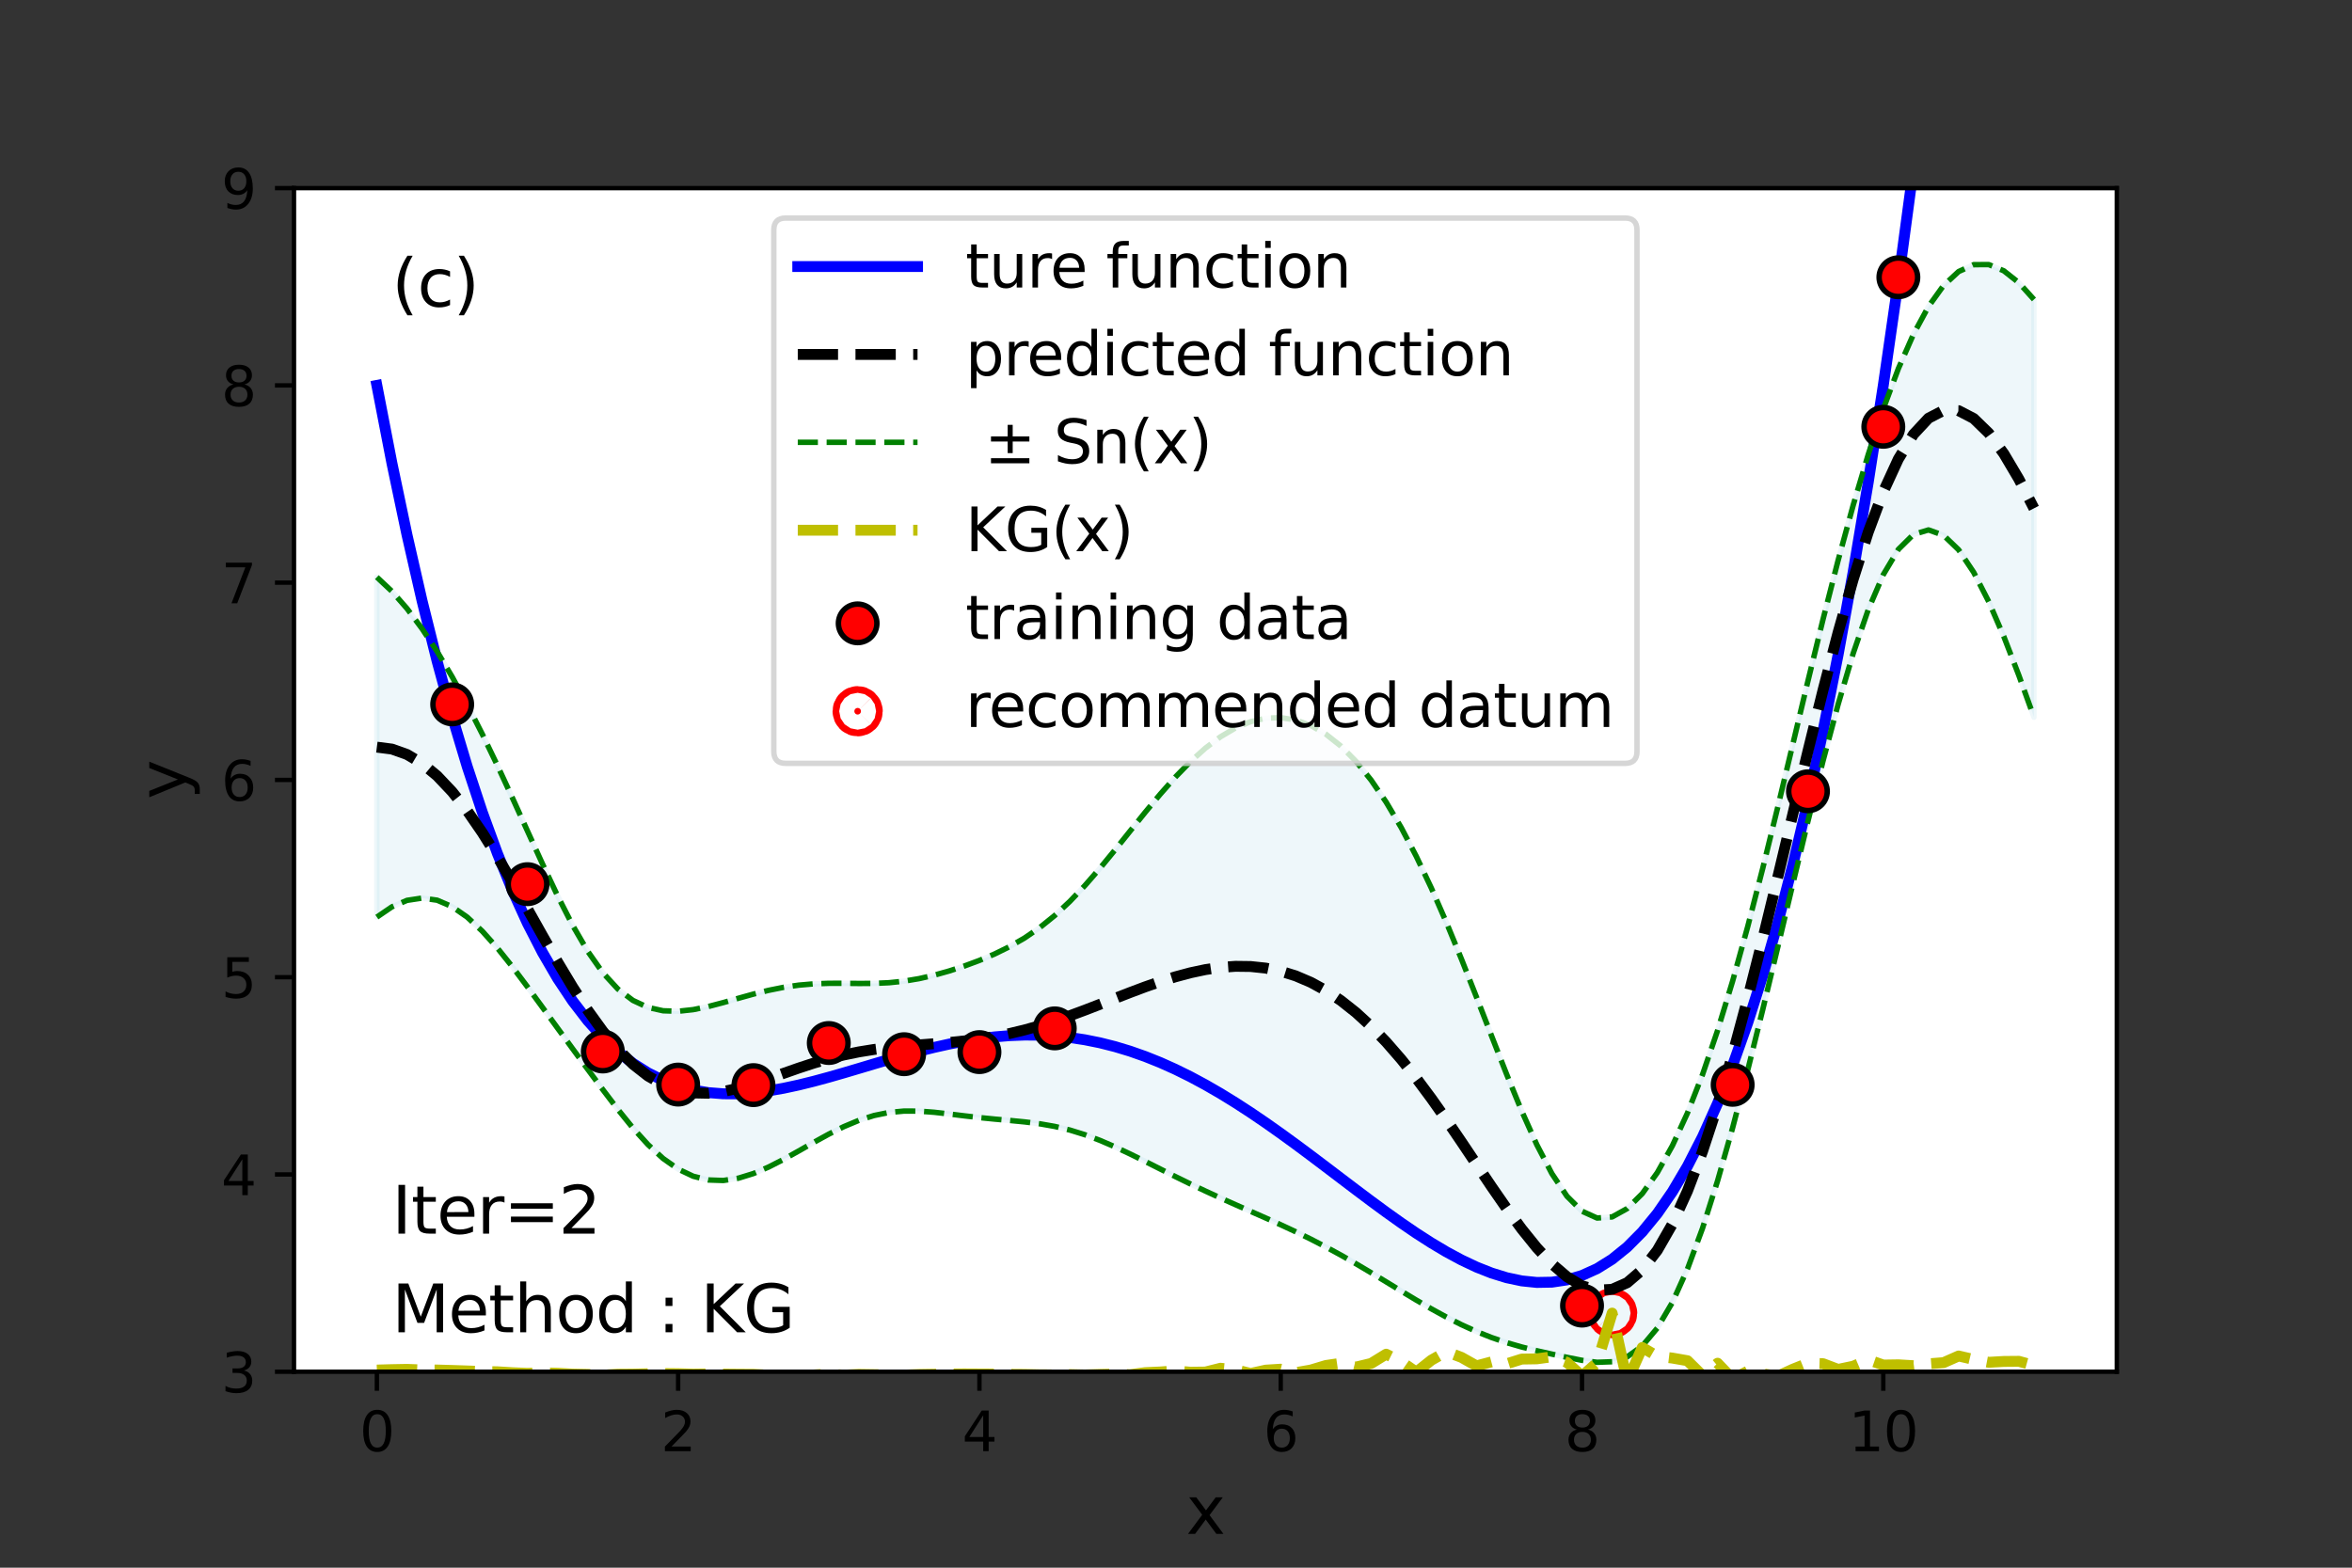 <?xml version="1.0" encoding="utf-8" standalone="no"?>
<!DOCTYPE svg PUBLIC "-//W3C//DTD SVG 1.1//EN"
  "http://www.w3.org/Graphics/SVG/1.1/DTD/svg11.dtd">
<svg height="288pt" version="1.1" viewBox="0 0 432 288" width="432pt" xmlns="http://www.w3.org/2000/svg" xmlns:xlink="http://www.w3.org/1999/xlink">
 <rect x="0" y="0" width="432" height="288" fill="#333333" stroke="none"/>
 <defs>
  <style type="text/css">*{stroke-linecap:butt;stroke-linejoin:round;}</style>
 </defs>
 <g id="figure_1">
  <g id="patch_1">
   <path d="M 0 288 
L 432 288 
L 432 0 
L 0 0 
z
" style="fill:none;"/>
  </g>
  <g id="axes_1">
   <g id="patch_2">
    <path d="M 54 252 
L 388.8 252 
L 388.8 34.56 
L 54 34.56 
z
" style="fill:#ffffff;"/>
   </g>
   <g id="PolyCollection_1">
    <defs>
     <path d="M 69.218 -181.966 
L 69.218 -119.519 
L 71.985 -121.405 
L 74.752 -122.594 
L 77.519 -123.014 
L 80.286 -122.626 
L 83.053 -121.439 
L 85.82 -119.507 
L 88.587 -116.93 
L 91.354 -113.839 
L 94.121 -110.381 
L 96.888 -106.7 
L 99.655 -102.915 
L 102.421 -99.108 
L 105.188 -95.318 
L 107.955 -91.552 
L 110.722 -87.822 
L 113.489 -84.188 
L 116.256 -80.771 
L 119.023 -77.722 
L 121.79 -75.177 
L 124.557 -73.226 
L 127.324 -71.911 
L 130.091 -71.227 
L 132.858 -71.133 
L 135.625 -71.556 
L 138.392 -72.41 
L 141.159 -73.595 
L 143.926 -75.01 
L 146.693 -76.553 
L 149.46 -78.13 
L 152.226 -79.649 
L 154.993 -81.026 
L 157.76 -82.185 
L 160.527 -83.066 
L 163.294 -83.632 
L 166.061 -83.887 
L 168.828 -83.872 
L 171.595 -83.664 
L 174.362 -83.349 
L 177.129 -83.007 
L 179.896 -82.689 
L 182.663 -82.414 
L 185.43 -82.165 
L 188.197 -81.897 
L 190.964 -81.55 
L 193.731 -81.064 
L 196.498 -80.401 
L 199.264 -79.543 
L 202.031 -78.503 
L 204.798 -77.311 
L 207.565 -76.008 
L 210.332 -74.64 
L 213.099 -73.246 
L 215.866 -71.859 
L 218.633 -70.503 
L 221.4 -69.19 
L 224.167 -67.919 
L 226.934 -66.683 
L 229.701 -65.465 
L 232.468 -64.244 
L 235.235 -62.999 
L 238.002 -61.708 
L 240.769 -60.353 
L 243.536 -58.922 
L 246.302 -57.414 
L 249.069 -55.832 
L 251.836 -54.191 
L 254.603 -52.512 
L 257.37 -50.824 
L 260.137 -49.159 
L 262.904 -47.55 
L 265.671 -46.032 
L 268.438 -44.633 
L 271.205 -43.378 
L 273.972 -42.279 
L 276.739 -41.338 
L 279.506 -40.541 
L 282.273 -39.856 
L 285.04 -39.236 
L 287.807 -38.642 
L 290.574 -38.093 
L 293.34 -37.732 
L 296.107 -37.835 
L 298.874 -38.735 
L 301.641 -40.731 
L 304.408 -44.029 
L 307.175 -48.738 
L 309.942 -54.871 
L 312.709 -62.361 
L 315.476 -71.075 
L 318.243 -80.828 
L 321.01 -91.4 
L 323.777 -102.559 
L 326.544 -114.066 
L 329.311 -125.682 
L 332.078 -137.158 
L 334.845 -148.227 
L 337.612 -158.596 
L 340.379 -167.955 
L 343.145 -175.992 
L 345.912 -182.433 
L 348.679 -187.075 
L 351.446 -189.814 
L 354.213 -190.648 
L 356.98 -189.66 
L 359.747 -186.998 
L 362.514 -182.857 
L 365.281 -177.465 
L 368.048 -171.066 
L 370.815 -163.911 
L 373.582 -156.246 
L 373.582 -232.98 
L 373.582 -232.98 
L 370.815 -236.059 
L 368.048 -238.247 
L 365.281 -239.395 
L 362.514 -239.379 
L 359.747 -238.114 
L 356.98 -235.553 
L 354.213 -231.695 
L 351.446 -226.58 
L 348.679 -220.282 
L 345.912 -212.89 
L 343.145 -204.493 
L 340.379 -195.18 
L 337.612 -185.049 
L 334.845 -174.236 
L 332.078 -162.926 
L 329.311 -151.354 
L 326.544 -139.792 
L 323.777 -128.514 
L 321.01 -117.776 
L 318.243 -107.787 
L 315.476 -98.695 
L 312.709 -90.593 
L 309.942 -83.529 
L 307.175 -77.523 
L 304.408 -72.581 
L 301.641 -68.718 
L 298.874 -65.976 
L 296.107 -64.44 
L 293.34 -64.235 
L 290.574 -65.489 
L 287.807 -68.244 
L 285.04 -72.394 
L 282.273 -77.703 
L 279.506 -83.875 
L 276.739 -90.617 
L 273.972 -97.664 
L 271.205 -104.785 
L 268.438 -111.788 
L 265.671 -118.515 
L 262.904 -124.843 
L 260.137 -130.678 
L 257.37 -135.956 
L 254.603 -140.635 
L 251.836 -144.692 
L 249.069 -148.122 
L 246.302 -150.927 
L 243.536 -153.119 
L 240.769 -154.712 
L 238.002 -155.722 
L 235.235 -156.165 
L 232.468 -156.059 
L 229.701 -155.422 
L 226.934 -154.274 
L 224.167 -152.641 
L 221.4 -150.557 
L 218.633 -148.066 
L 215.866 -145.223 
L 213.099 -142.094 
L 210.332 -138.762 
L 207.565 -135.316 
L 204.798 -131.858 
L 202.031 -128.489 
L 199.264 -125.308 
L 196.498 -122.397 
L 193.731 -119.814 
L 190.964 -117.581 
L 188.197 -115.686 
L 185.43 -114.089 
L 182.663 -112.732 
L 179.896 -111.561 
L 177.129 -110.533 
L 174.362 -109.629 
L 171.595 -108.851 
L 168.828 -108.218 
L 166.061 -107.753 
L 163.294 -107.466 
L 160.527 -107.341 
L 157.76 -107.328 
L 154.993 -107.357 
L 152.226 -107.355 
L 149.46 -107.256 
L 146.693 -107.017 
L 143.926 -106.618 
L 141.159 -106.063 
L 138.392 -105.377 
L 135.625 -104.607 
L 132.858 -103.818 
L 130.091 -103.09 
L 127.324 -102.521 
L 124.557 -102.22 
L 121.79 -102.31 
L 119.023 -102.926 
L 116.256 -104.211 
L 113.489 -106.302 
L 110.722 -109.302 
L 107.955 -113.23 
L 105.188 -117.994 
L 102.421 -123.412 
L 99.655 -129.259 
L 96.888 -135.321 
L 94.121 -141.411 
L 91.354 -147.385 
L 88.587 -153.132 
L 85.82 -158.573 
L 83.053 -163.648 
L 80.286 -168.308 
L 77.519 -172.508 
L 74.752 -176.207 
L 71.985 -179.369 
L 69.218 -181.966 
z
" id="m1782cb2271" style="stroke:#add8e6;stroke-opacity:0.2;"/>
    </defs>
    <g clip-path="url(#p580786172c)">
     <use style="fill:#add8e6;fill-opacity:0.2;stroke:#add8e6;stroke-opacity:0.2;" x="0" xlink:href="#m1782cb2271" y="288"/>
    </g>
   </g>
   <g id="PathCollection_1">
    <defs>
     <path d="M 0 0.612 
C 0.162 0.612 0.318 0.548 0.433 0.433 
C 0.548 0.318 0.612 0.162 0.612 0 
C 0.612 -0.162 0.548 -0.318 0.433 -0.433 
C 0.318 -0.548 0.162 -0.612 0 -0.612 
C -0.162 -0.612 -0.318 -0.548 -0.433 -0.433 
C -0.548 -0.318 -0.612 -0.162 -0.612 0 
C -0.612 0.162 -0.548 0.318 -0.433 0.433 
C -0.318 0.548 -0.162 0.612 0 0.612 
z
" id="me8d9280de5" style="stroke:#ff0000;stroke-width:8;"/>
    </defs>
    <g clip-path="url(#p580786172c)">
     <use style="fill:#ff0000;stroke:#ff0000;stroke-width:8;" x="296.107" xlink:href="#me8d9280de5" y="241.234"/>
    </g>
   </g>
   <g id="matplotlib.axis_1">
    <g id="xtick_1">
     <g id="line2d_1">
      <defs>
       <path d="M 0 0 
L 0 3.5 
" id="m596d6123a4" style="stroke:#000000;stroke-width:0.8;"/>
      </defs>
      <g>
       <use style="stroke:#000000;stroke-width:0.8;" x="69.218" xlink:href="#m596d6123a4" y="252"/>
      </g>
     </g>
     <g id="text_1">
      <!-- 0 -->
      <g transform="translate(66.037 266.598)scale(0.1 -0.1)">
       <defs>
        <path d="M 2034 4250 
Q 1547 4250 1301 3770 
Q 1056 3291 1056 2328 
Q 1056 1369 1301 889 
Q 1547 409 2034 409 
Q 2525 409 2770 889 
Q 3016 1369 3016 2328 
Q 3016 3291 2770 3770 
Q 2525 4250 2034 4250 
z
M 2034 4750 
Q 2819 4750 3233 4129 
Q 3647 3509 3647 2328 
Q 3647 1150 3233 529 
Q 2819 -91 2034 -91 
Q 1250 -91 836 529 
Q 422 1150 422 2328 
Q 422 3509 836 4129 
Q 1250 4750 2034 4750 
z
" id="DejaVuSans-30" transform="scale(0.016)"/>
       </defs>
       <use xlink:href="#DejaVuSans-30"/>
      </g>
     </g>
    </g>
    <g id="xtick_2">
     <g id="line2d_2">
      <g>
       <use style="stroke:#000000;stroke-width:0.8;" x="124.557" xlink:href="#m596d6123a4" y="252"/>
      </g>
     </g>
     <g id="text_2">
      <!-- 2 -->
      <g transform="translate(121.376 266.598)scale(0.1 -0.1)">
       <defs>
        <path d="M 1228 531 
L 3431 531 
L 3431 0 
L 469 0 
L 469 531 
Q 828 903 1448 1529 
Q 2069 2156 2228 2338 
Q 2531 2678 2651 2914 
Q 2772 3150 2772 3378 
Q 2772 3750 2511 3984 
Q 2250 4219 1831 4219 
Q 1534 4219 1204 4116 
Q 875 4013 500 3803 
L 500 4441 
Q 881 4594 1212 4672 
Q 1544 4750 1819 4750 
Q 2544 4750 2975 4387 
Q 3406 4025 3406 3419 
Q 3406 3131 3298 2873 
Q 3191 2616 2906 2266 
Q 2828 2175 2409 1742 
Q 1991 1309 1228 531 
z
" id="DejaVuSans-32" transform="scale(0.016)"/>
       </defs>
       <use xlink:href="#DejaVuSans-32"/>
      </g>
     </g>
    </g>
    <g id="xtick_3">
     <g id="line2d_3">
      <g>
       <use style="stroke:#000000;stroke-width:0.8;" x="179.896" xlink:href="#m596d6123a4" y="252"/>
      </g>
     </g>
     <g id="text_3">
      <!-- 4 -->
      <g transform="translate(176.715 266.598)scale(0.1 -0.1)">
       <defs>
        <path d="M 2419 4116 
L 825 1625 
L 2419 1625 
L 2419 4116 
z
M 2253 4666 
L 3047 4666 
L 3047 1625 
L 3713 1625 
L 3713 1100 
L 3047 1100 
L 3047 0 
L 2419 0 
L 2419 1100 
L 313 1100 
L 313 1709 
L 2253 4666 
z
" id="DejaVuSans-34" transform="scale(0.016)"/>
       </defs>
       <use xlink:href="#DejaVuSans-34"/>
      </g>
     </g>
    </g>
    <g id="xtick_4">
     <g id="line2d_4">
      <g>
       <use style="stroke:#000000;stroke-width:0.8;" x="235.235" xlink:href="#m596d6123a4" y="252"/>
      </g>
     </g>
     <g id="text_4">
      <!-- 6 -->
      <g transform="translate(232.053 266.598)scale(0.1 -0.1)">
       <defs>
        <path d="M 2113 2584 
Q 1688 2584 1439 2293 
Q 1191 2003 1191 1497 
Q 1191 994 1439 701 
Q 1688 409 2113 409 
Q 2538 409 2786 701 
Q 3034 994 3034 1497 
Q 3034 2003 2786 2293 
Q 2538 2584 2113 2584 
z
M 3366 4563 
L 3366 3988 
Q 3128 4100 2886 4159 
Q 2644 4219 2406 4219 
Q 1781 4219 1451 3797 
Q 1122 3375 1075 2522 
Q 1259 2794 1537 2939 
Q 1816 3084 2150 3084 
Q 2853 3084 3261 2657 
Q 3669 2231 3669 1497 
Q 3669 778 3244 343 
Q 2819 -91 2113 -91 
Q 1303 -91 875 529 
Q 447 1150 447 2328 
Q 447 3434 972 4092 
Q 1497 4750 2381 4750 
Q 2619 4750 2861 4703 
Q 3103 4656 3366 4563 
z
" id="DejaVuSans-36" transform="scale(0.016)"/>
       </defs>
       <use xlink:href="#DejaVuSans-36"/>
      </g>
     </g>
    </g>
    <g id="xtick_5">
     <g id="line2d_5">
      <g>
       <use style="stroke:#000000;stroke-width:0.8;" x="290.574" xlink:href="#m596d6123a4" y="252"/>
      </g>
     </g>
     <g id="text_5">
      <!-- 8 -->
      <g transform="translate(287.392 266.598)scale(0.1 -0.1)">
       <defs>
        <path d="M 2034 2216 
Q 1584 2216 1326 1975 
Q 1069 1734 1069 1313 
Q 1069 891 1326 650 
Q 1584 409 2034 409 
Q 2484 409 2743 651 
Q 3003 894 3003 1313 
Q 3003 1734 2745 1975 
Q 2488 2216 2034 2216 
z
M 1403 2484 
Q 997 2584 770 2862 
Q 544 3141 544 3541 
Q 544 4100 942 4425 
Q 1341 4750 2034 4750 
Q 2731 4750 3128 4425 
Q 3525 4100 3525 3541 
Q 3525 3141 3298 2862 
Q 3072 2584 2669 2484 
Q 3125 2378 3379 2068 
Q 3634 1759 3634 1313 
Q 3634 634 3220 271 
Q 2806 -91 2034 -91 
Q 1263 -91 848 271 
Q 434 634 434 1313 
Q 434 1759 690 2068 
Q 947 2378 1403 2484 
z
M 1172 3481 
Q 1172 3119 1398 2916 
Q 1625 2713 2034 2713 
Q 2441 2713 2670 2916 
Q 2900 3119 2900 3481 
Q 2900 3844 2670 4047 
Q 2441 4250 2034 4250 
Q 1625 4250 1398 4047 
Q 1172 3844 1172 3481 
z
" id="DejaVuSans-38" transform="scale(0.016)"/>
       </defs>
       <use xlink:href="#DejaVuSans-38"/>
      </g>
     </g>
    </g>
    <g id="xtick_6">
     <g id="line2d_6">
      <g>
       <use style="stroke:#000000;stroke-width:0.8;" x="345.912" xlink:href="#m596d6123a4" y="252"/>
      </g>
     </g>
     <g id="text_6">
      <!-- 10 -->
      <g transform="translate(339.55 266.598)scale(0.1 -0.1)">
       <defs>
        <path d="M 794 531 
L 1825 531 
L 1825 4091 
L 703 3866 
L 703 4441 
L 1819 4666 
L 2450 4666 
L 2450 531 
L 3481 531 
L 3481 0 
L 794 0 
L 794 531 
z
" id="DejaVuSans-31" transform="scale(0.016)"/>
       </defs>
       <use xlink:href="#DejaVuSans-31"/>
       <use x="63.623" xlink:href="#DejaVuSans-30"/>
      </g>
     </g>
    </g>
    <g id="text_7">
     <!-- x -->
     <g transform="translate(217.849 281.796)scale(0.12 -0.12)">
      <defs>
       <path d="M 3513 3500 
L 2247 1797 
L 3578 0 
L 2900 0 
L 1881 1375 
L 863 0 
L 184 0 
L 1544 1831 
L 300 3500 
L 978 3500 
L 1906 2253 
L 2834 3500 
L 3513 3500 
z
" id="DejaVuSans-78" transform="scale(0.016)"/>
      </defs>
      <use xlink:href="#DejaVuSans-78"/>
     </g>
    </g>
   </g>
   <g id="matplotlib.axis_2">
    <g id="ytick_1">
     <g id="line2d_7">
      <defs>
       <path d="M 0 0 
L -3.5 0 
" id="m9500797add" style="stroke:#000000;stroke-width:0.8;"/>
      </defs>
      <g>
       <use style="stroke:#000000;stroke-width:0.8;" x="54" xlink:href="#m9500797add" y="252"/>
      </g>
     </g>
     <g id="text_8">
      <!-- 3 -->
      <g transform="translate(40.638 255.799)scale(0.1 -0.1)">
       <defs>
        <path d="M 2597 2516 
Q 3050 2419 3304 2112 
Q 3559 1806 3559 1356 
Q 3559 666 3084 287 
Q 2609 -91 1734 -91 
Q 1441 -91 1130 -33 
Q 819 25 488 141 
L 488 750 
Q 750 597 1062 519 
Q 1375 441 1716 441 
Q 2309 441 2620 675 
Q 2931 909 2931 1356 
Q 2931 1769 2642 2001 
Q 2353 2234 1838 2234 
L 1294 2234 
L 1294 2753 
L 1863 2753 
Q 2328 2753 2575 2939 
Q 2822 3125 2822 3475 
Q 2822 3834 2567 4026 
Q 2313 4219 1838 4219 
Q 1578 4219 1281 4162 
Q 984 4106 628 3988 
L 628 4550 
Q 988 4650 1302 4700 
Q 1616 4750 1894 4750 
Q 2613 4750 3031 4423 
Q 3450 4097 3450 3541 
Q 3450 3153 3228 2886 
Q 3006 2619 2597 2516 
z
" id="DejaVuSans-33" transform="scale(0.016)"/>
       </defs>
       <use xlink:href="#DejaVuSans-33"/>
      </g>
     </g>
    </g>
    <g id="ytick_2">
     <g id="line2d_8">
      <g>
       <use style="stroke:#000000;stroke-width:0.8;" x="54" xlink:href="#m9500797add" y="215.76"/>
      </g>
     </g>
     <g id="text_9">
      <!-- 4 -->
      <g transform="translate(40.638 219.559)scale(0.1 -0.1)">
       <use xlink:href="#DejaVuSans-34"/>
      </g>
     </g>
    </g>
    <g id="ytick_3">
     <g id="line2d_9">
      <g>
       <use style="stroke:#000000;stroke-width:0.8;" x="54" xlink:href="#m9500797add" y="179.52"/>
      </g>
     </g>
     <g id="text_10">
      <!-- 5 -->
      <g transform="translate(40.638 183.319)scale(0.1 -0.1)">
       <defs>
        <path d="M 691 4666 
L 3169 4666 
L 3169 4134 
L 1269 4134 
L 1269 2991 
Q 1406 3038 1543 3061 
Q 1681 3084 1819 3084 
Q 2600 3084 3056 2656 
Q 3513 2228 3513 1497 
Q 3513 744 3044 326 
Q 2575 -91 1722 -91 
Q 1428 -91 1123 -41 
Q 819 9 494 109 
L 494 744 
Q 775 591 1075 516 
Q 1375 441 1709 441 
Q 2250 441 2565 725 
Q 2881 1009 2881 1497 
Q 2881 1984 2565 2268 
Q 2250 2553 1709 2553 
Q 1456 2553 1204 2497 
Q 953 2441 691 2322 
L 691 4666 
z
" id="DejaVuSans-35" transform="scale(0.016)"/>
       </defs>
       <use xlink:href="#DejaVuSans-35"/>
      </g>
     </g>
    </g>
    <g id="ytick_4">
     <g id="line2d_10">
      <g>
       <use style="stroke:#000000;stroke-width:0.8;" x="54" xlink:href="#m9500797add" y="143.28"/>
      </g>
     </g>
     <g id="text_11">
      <!-- 6 -->
      <g transform="translate(40.638 147.079)scale(0.1 -0.1)">
       <use xlink:href="#DejaVuSans-36"/>
      </g>
     </g>
    </g>
    <g id="ytick_5">
     <g id="line2d_11">
      <g>
       <use style="stroke:#000000;stroke-width:0.8;" x="54" xlink:href="#m9500797add" y="107.04"/>
      </g>
     </g>
     <g id="text_12">
      <!-- 7 -->
      <g transform="translate(40.638 110.839)scale(0.1 -0.1)">
       <defs>
        <path d="M 525 4666 
L 3525 4666 
L 3525 4397 
L 1831 0 
L 1172 0 
L 2766 4134 
L 525 4134 
L 525 4666 
z
" id="DejaVuSans-37" transform="scale(0.016)"/>
       </defs>
       <use xlink:href="#DejaVuSans-37"/>
      </g>
     </g>
    </g>
    <g id="ytick_6">
     <g id="line2d_12">
      <g>
       <use style="stroke:#000000;stroke-width:0.8;" x="54" xlink:href="#m9500797add" y="70.8"/>
      </g>
     </g>
     <g id="text_13">
      <!-- 8 -->
      <g transform="translate(40.638 74.599)scale(0.1 -0.1)">
       <use xlink:href="#DejaVuSans-38"/>
      </g>
     </g>
    </g>
    <g id="ytick_7">
     <g id="line2d_13">
      <g>
       <use style="stroke:#000000;stroke-width:0.8;" x="54" xlink:href="#m9500797add" y="34.56"/>
      </g>
     </g>
     <g id="text_14">
      <!-- 9 -->
      <g transform="translate(40.638 38.359)scale(0.1 -0.1)">
       <defs>
        <path d="M 703 97 
L 703 672 
Q 941 559 1184 500 
Q 1428 441 1663 441 
Q 2288 441 2617 861 
Q 2947 1281 2994 2138 
Q 2813 1869 2534 1725 
Q 2256 1581 1919 1581 
Q 1219 1581 811 2004 
Q 403 2428 403 3163 
Q 403 3881 828 4315 
Q 1253 4750 1959 4750 
Q 2769 4750 3195 4129 
Q 3622 3509 3622 2328 
Q 3622 1225 3098 567 
Q 2575 -91 1691 -91 
Q 1453 -91 1209 -44 
Q 966 3 703 97 
z
M 1959 2075 
Q 2384 2075 2632 2365 
Q 2881 2656 2881 3163 
Q 2881 3666 2632 3958 
Q 2384 4250 1959 4250 
Q 1534 4250 1286 3958 
Q 1038 3666 1038 3163 
Q 1038 2656 1286 2365 
Q 1534 2075 1959 2075 
z
" id="DejaVuSans-39" transform="scale(0.016)"/>
       </defs>
       <use xlink:href="#DejaVuSans-39"/>
      </g>
     </g>
    </g>
    <g id="text_15">
     <!-- y -->
     <g transform="translate(34.142 146.831)rotate(-90)scale(0.12 -0.12)">
      <defs>
       <path d="M 2059 -325 
Q 1816 -950 1584 -1140 
Q 1353 -1331 966 -1331 
L 506 -1331 
L 506 -850 
L 844 -850 
Q 1081 -850 1212 -737 
Q 1344 -625 1503 -206 
L 1606 56 
L 191 3500 
L 800 3500 
L 1894 763 
L 2988 3500 
L 3597 3500 
L 2059 -325 
z
" id="DejaVuSans-79" transform="scale(0.016)"/>
      </defs>
      <use xlink:href="#DejaVuSans-79"/>
     </g>
    </g>
   </g>
   <g id="line2d_14">
    <path clip-path="url(#p580786172c)" d="M 69.218 70.8 
L 71.985 85.084 
L 74.752 98.255 
L 77.519 110.365 
L 80.286 121.466 
L 83.053 131.608 
L 85.82 140.842 
L 88.587 149.214 
L 91.354 156.771 
L 94.121 163.561 
L 96.888 169.626 
L 99.655 175.012 
L 102.421 179.761 
L 105.188 183.913 
L 107.955 187.509 
L 110.722 190.589 
L 113.489 193.19 
L 116.256 195.349 
L 119.023 197.101 
L 121.79 198.482 
L 124.557 199.524 
L 127.324 200.261 
L 130.091 200.723 
L 132.858 200.94 
L 135.625 200.941 
L 138.392 200.754 
L 141.159 200.406 
L 143.926 199.922 
L 146.693 199.327 
L 149.46 198.643 
L 152.226 197.894 
L 154.993 197.099 
L 157.76 196.279 
L 160.527 195.453 
L 163.294 194.638 
L 166.061 193.851 
L 168.828 193.106 
L 171.595 192.419 
L 174.362 191.803 
L 177.129 191.268 
L 179.896 190.827 
L 182.663 190.488 
L 185.43 190.261 
L 188.197 190.153 
L 190.964 190.17 
L 193.731 190.317 
L 196.498 190.599 
L 199.264 191.018 
L 202.031 191.576 
L 204.798 192.273 
L 207.565 193.11 
L 210.332 194.084 
L 213.099 195.194 
L 215.866 196.434 
L 218.633 197.8 
L 221.4 199.287 
L 224.167 200.885 
L 226.934 202.589 
L 229.701 204.386 
L 232.468 206.268 
L 235.235 208.222 
L 238.002 210.235 
L 240.769 212.294 
L 243.536 214.383 
L 246.302 216.485 
L 249.069 218.584 
L 251.836 220.661 
L 254.603 222.696 
L 257.37 224.668 
L 260.137 226.556 
L 262.904 228.335 
L 265.671 229.983 
L 268.438 231.473 
L 271.205 232.78 
L 273.972 233.875 
L 276.739 234.729 
L 279.506 235.314 
L 282.273 235.598 
L 285.04 235.548 
L 287.807 235.132 
L 290.574 234.315 
L 293.34 233.061 
L 296.107 231.335 
L 298.874 229.098 
L 301.641 226.31 
L 304.408 222.933 
L 307.175 218.925 
L 309.942 214.244 
L 312.709 208.846 
L 315.476 202.686 
L 318.243 195.719 
L 321.01 187.899 
L 323.777 179.176 
L 326.544 169.503 
L 329.311 158.828 
L 332.078 147.101 
L 334.845 134.269 
L 337.612 120.278 
L 340.379 105.074 
L 343.145 88.6 
L 345.912 70.8 
L 348.679 51.616 
L 351.446 30.987 
L 354.213 8.855 
L 355.364 -1 
" style="fill:none;stroke:#0000ff;stroke-linecap:square;stroke-width:2;"/>
   </g>
   <g id="line2d_15">
    <path clip-path="url(#p580786172c)" d="M 69.218 168.481 
L 71.985 166.595 
L 74.752 165.406 
L 77.519 164.986 
L 80.286 165.374 
L 83.053 166.561 
L 85.82 168.493 
L 88.587 171.07 
L 91.354 174.161 
L 94.121 177.619 
L 96.888 181.3 
L 99.655 185.085 
L 102.421 188.892 
L 105.188 192.682 
L 107.955 196.448 
L 110.722 200.178 
L 113.489 203.812 
L 116.256 207.229 
L 119.023 210.278 
L 121.79 212.823 
L 124.557 214.774 
L 127.324 216.089 
L 130.091 216.773 
L 132.858 216.867 
L 135.625 216.444 
L 138.392 215.59 
L 141.159 214.405 
L 143.926 212.99 
L 146.693 211.447 
L 149.46 209.87 
L 152.226 208.351 
L 154.993 206.974 
L 157.76 205.815 
L 160.527 204.934 
L 163.294 204.368 
L 166.061 204.113 
L 168.828 204.128 
L 171.595 204.336 
L 174.362 204.651 
L 177.129 204.993 
L 179.896 205.311 
L 182.663 205.586 
L 185.43 205.835 
L 188.197 206.103 
L 190.964 206.45 
L 193.731 206.936 
L 196.498 207.599 
L 199.264 208.457 
L 202.031 209.497 
L 204.798 210.689 
L 207.565 211.992 
L 210.332 213.36 
L 213.099 214.754 
L 215.866 216.141 
L 218.633 217.497 
L 221.4 218.81 
L 224.167 220.081 
L 226.934 221.317 
L 229.701 222.535 
L 232.468 223.756 
L 235.235 225.001 
L 238.002 226.292 
L 240.769 227.647 
L 243.536 229.078 
L 246.302 230.586 
L 249.069 232.168 
L 251.836 233.809 
L 254.603 235.488 
L 257.37 237.176 
L 260.137 238.841 
L 262.904 240.45 
L 265.671 241.968 
L 268.438 243.367 
L 271.205 244.622 
L 273.972 245.721 
L 276.739 246.662 
L 279.506 247.459 
L 282.273 248.144 
L 285.04 248.764 
L 287.807 249.358 
L 290.574 249.907 
L 293.34 250.268 
L 296.107 250.165 
L 298.874 249.265 
L 301.641 247.269 
L 304.408 243.971 
L 307.175 239.262 
L 309.942 233.129 
L 312.709 225.639 
L 315.476 216.925 
L 318.243 207.172 
L 321.01 196.6 
L 323.777 185.441 
L 326.544 173.934 
L 329.311 162.318 
L 332.078 150.842 
L 334.845 139.773 
L 337.612 129.404 
L 340.379 120.045 
L 343.145 112.008 
L 345.912 105.567 
L 348.679 100.925 
L 351.446 98.186 
L 354.213 97.352 
L 356.98 98.34 
L 359.747 101.002 
L 362.514 105.143 
L 365.281 110.535 
L 368.048 116.934 
L 370.815 124.089 
L 373.582 131.754 
" style="fill:none;stroke:#008000;stroke-dasharray:3.7,1.6;stroke-dashoffset:0;"/>
   </g>
   <g id="line2d_16">
    <path clip-path="url(#p580786172c)" d="M 69.218 106.034 
L 71.985 108.631 
L 74.752 111.793 
L 77.519 115.492 
L 80.286 119.692 
L 83.053 124.352 
L 85.82 129.427 
L 88.587 134.868 
L 91.354 140.615 
L 94.121 146.589 
L 96.888 152.679 
L 99.655 158.741 
L 102.421 164.588 
L 105.188 170.006 
L 107.955 174.77 
L 110.722 178.698 
L 113.489 181.698 
L 116.256 183.789 
L 119.023 185.074 
L 121.79 185.69 
L 124.557 185.78 
L 127.324 185.479 
L 130.091 184.91 
L 132.858 184.182 
L 135.625 183.393 
L 138.392 182.623 
L 141.159 181.937 
L 143.926 181.382 
L 146.693 180.983 
L 149.46 180.744 
L 152.226 180.645 
L 154.993 180.643 
L 157.76 180.672 
L 160.527 180.659 
L 163.294 180.534 
L 166.061 180.247 
L 168.828 179.782 
L 171.595 179.149 
L 174.362 178.371 
L 177.129 177.467 
L 179.896 176.439 
L 182.663 175.268 
L 185.43 173.911 
L 188.197 172.314 
L 190.964 170.419 
L 193.731 168.186 
L 196.498 165.603 
L 199.264 162.692 
L 202.031 159.511 
L 204.798 156.142 
L 207.565 152.684 
L 210.332 149.238 
L 213.099 145.906 
L 215.866 142.777 
L 218.633 139.934 
L 221.4 137.443 
L 224.167 135.359 
L 226.934 133.726 
L 229.701 132.578 
L 232.468 131.941 
L 235.235 131.835 
L 238.002 132.278 
L 240.769 133.288 
L 243.536 134.881 
L 246.302 137.073 
L 249.069 139.878 
L 251.836 143.308 
L 254.603 147.365 
L 257.37 152.044 
L 260.137 157.322 
L 262.904 163.157 
L 265.671 169.485 
L 268.438 176.212 
L 271.205 183.215 
L 273.972 190.336 
L 276.739 197.383 
L 279.506 204.125 
L 282.273 210.297 
L 285.04 215.606 
L 287.807 219.756 
L 290.574 222.511 
L 293.34 223.765 
L 296.107 223.56 
L 298.874 222.024 
L 301.641 219.282 
L 304.408 215.419 
L 307.175 210.477 
L 309.942 204.471 
L 312.709 197.407 
L 315.476 189.305 
L 318.243 180.213 
L 321.01 170.224 
L 323.777 159.486 
L 326.544 148.208 
L 329.311 136.646 
L 332.078 125.074 
L 334.845 113.764 
L 337.612 102.951 
L 340.379 92.82 
L 343.145 83.507 
L 345.912 75.11 
L 348.679 67.718 
L 351.446 61.42 
L 354.213 56.305 
L 356.98 52.447 
L 359.747 49.886 
L 362.514 48.621 
L 365.281 48.605 
L 368.048 49.753 
L 370.815 51.941 
L 373.582 55.02 
" style="fill:none;stroke:#008000;stroke-dasharray:3.7,1.6;stroke-dashoffset:0;"/>
   </g>
   <g id="line2d_17">
    <path clip-path="url(#p580786172c)" d="M 69.218 251.694 
L 71.985 251.616 
L 74.752 251.565 
L 77.519 251.67 
L 80.286 251.687 
L 83.053 251.767 
L 85.82 251.86 
L 88.587 251.958 
L 91.354 252.011 
L 94.121 252.183 
L 96.888 252.304 
L 99.655 252.205 
L 102.421 252.285 
L 105.188 252.438 
L 107.955 252.494 
L 110.722 252.624 
L 113.489 252.466 
L 116.256 252.445 
L 119.023 252.378 
L 121.79 252.339 
L 124.557 252.366 
L 127.324 252.446 
L 130.091 252.406 
L 132.858 252.443 
L 135.625 252.469 
L 138.392 252.485 
L 141.159 252.619 
L 143.926 252.641 
L 146.693 252.701 
L 149.46 252.591 
L 152.226 252.431 
L 154.993 252.623 
L 157.76 252.493 
L 160.527 252.534 
L 163.294 252.581 
L 166.061 252.616 
L 168.828 252.509 
L 171.595 252.464 
L 174.362 252.424 
L 177.129 252.404 
L 179.896 252.42 
L 182.663 252.435 
L 185.43 252.482 
L 188.197 252.502 
L 190.964 252.561 
L 193.731 252.575 
L 196.498 252.526 
L 199.264 252.588 
L 202.031 252.499 
L 204.798 252.434 
L 207.565 252.549 
L 210.332 252.17 
L 213.099 252.046 
L 215.866 251.837 
L 218.633 252.088 
L 221.4 252.057 
L 224.167 251.363 
L 226.934 251.63 
L 229.701 252.324 
L 232.468 251.709 
L 235.235 251.534 
L 238.002 252.171 
L 240.769 251.685 
L 243.536 250.855 
L 246.302 250.445 
L 249.069 251.149 
L 251.836 250.48 
L 254.603 248.777 
L 257.37 250.147 
L 260.137 252.075 
L 262.904 249.876 
L 265.671 248.307 
L 268.438 249.367 
L 271.205 250.924 
L 273.972 250.186 
L 276.739 250.545 
L 279.506 249.675 
L 282.273 249.632 
L 285.04 249.256 
L 287.807 250.283 
L 290.574 252.796 
L 293.34 250.347 
L 296.107 241.234 
L 298.874 253.77 
L 301.641 247.551 
L 304.408 249.165 
L 307.175 249.493 
L 309.942 249.977 
L 312.709 252.714 
L 315.476 250.441 
L 318.243 253.338 
L 321.01 251.903 
L 323.777 252.402 
L 326.544 252.805 
L 329.311 251.532 
L 332.078 250.427 
L 334.845 250.523 
L 337.612 251.573 
L 340.379 250.99 
L 343.145 249.808 
L 345.912 250.771 
L 348.679 250.729 
L 351.446 250.894 
L 354.213 250.548 
L 356.98 250.332 
L 359.747 249.109 
L 362.514 249.749 
L 365.281 250.27 
L 368.048 250.112 
L 370.815 250.088 
L 373.582 250.849 
" style="fill:none;stroke:#bfbf00;stroke-dasharray:7.4,3.2;stroke-dashoffset:0;stroke-width:2;"/>
   </g>
   <g id="patch_3">
    <path d="M 54 252 
L 54 34.56 
" style="fill:none;stroke:#000000;stroke-linecap:square;stroke-linejoin:miter;stroke-width:0.8;"/>
   </g>
   <g id="patch_4">
    <path d="M 388.8 252 
L 388.8 34.56 
" style="fill:none;stroke:#000000;stroke-linecap:square;stroke-linejoin:miter;stroke-width:0.8;"/>
   </g>
   <g id="patch_5">
    <path d="M 54 252 
L 388.8 252 
" style="fill:none;stroke:#000000;stroke-linecap:square;stroke-linejoin:miter;stroke-width:0.8;"/>
   </g>
   <g id="patch_6">
    <path d="M 54 34.56 
L 388.8 34.56 
" style="fill:none;stroke:#000000;stroke-linecap:square;stroke-linejoin:miter;stroke-width:0.8;"/>
   </g>
   <g id="text_16">
    <!-- Method : KG -->
    <g transform="translate(71.985 244.752)scale(0.12 -0.12)">
     <defs>
      <path d="M 628 4666 
L 1569 4666 
L 2759 1491 
L 3956 4666 
L 4897 4666 
L 4897 0 
L 4281 0 
L 4281 4097 
L 3078 897 
L 2444 897 
L 1241 4097 
L 1241 0 
L 628 0 
L 628 4666 
z
" id="DejaVuSans-4d" transform="scale(0.016)"/>
      <path d="M 3597 1894 
L 3597 1613 
L 953 1613 
Q 991 1019 1311 708 
Q 1631 397 2203 397 
Q 2534 397 2845 478 
Q 3156 559 3463 722 
L 3463 178 
Q 3153 47 2828 -22 
Q 2503 -91 2169 -91 
Q 1331 -91 842 396 
Q 353 884 353 1716 
Q 353 2575 817 3079 
Q 1281 3584 2069 3584 
Q 2775 3584 3186 3129 
Q 3597 2675 3597 1894 
z
M 3022 2063 
Q 3016 2534 2758 2815 
Q 2500 3097 2075 3097 
Q 1594 3097 1305 2825 
Q 1016 2553 972 2059 
L 3022 2063 
z
" id="DejaVuSans-65" transform="scale(0.016)"/>
      <path d="M 1172 4494 
L 1172 3500 
L 2356 3500 
L 2356 3053 
L 1172 3053 
L 1172 1153 
Q 1172 725 1289 603 
Q 1406 481 1766 481 
L 2356 481 
L 2356 0 
L 1766 0 
Q 1100 0 847 248 
Q 594 497 594 1153 
L 594 3053 
L 172 3053 
L 172 3500 
L 594 3500 
L 594 4494 
L 1172 4494 
z
" id="DejaVuSans-74" transform="scale(0.016)"/>
      <path d="M 3513 2113 
L 3513 0 
L 2938 0 
L 2938 2094 
Q 2938 2591 2744 2837 
Q 2550 3084 2163 3084 
Q 1697 3084 1428 2787 
Q 1159 2491 1159 1978 
L 1159 0 
L 581 0 
L 581 4863 
L 1159 4863 
L 1159 2956 
Q 1366 3272 1645 3428 
Q 1925 3584 2291 3584 
Q 2894 3584 3203 3211 
Q 3513 2838 3513 2113 
z
" id="DejaVuSans-68" transform="scale(0.016)"/>
      <path d="M 1959 3097 
Q 1497 3097 1228 2736 
Q 959 2375 959 1747 
Q 959 1119 1226 758 
Q 1494 397 1959 397 
Q 2419 397 2687 759 
Q 2956 1122 2956 1747 
Q 2956 2369 2687 2733 
Q 2419 3097 1959 3097 
z
M 1959 3584 
Q 2709 3584 3137 3096 
Q 3566 2609 3566 1747 
Q 3566 888 3137 398 
Q 2709 -91 1959 -91 
Q 1206 -91 779 398 
Q 353 888 353 1747 
Q 353 2609 779 3096 
Q 1206 3584 1959 3584 
z
" id="DejaVuSans-6f" transform="scale(0.016)"/>
      <path d="M 2906 2969 
L 2906 4863 
L 3481 4863 
L 3481 0 
L 2906 0 
L 2906 525 
Q 2725 213 2448 61 
Q 2172 -91 1784 -91 
Q 1150 -91 751 415 
Q 353 922 353 1747 
Q 353 2572 751 3078 
Q 1150 3584 1784 3584 
Q 2172 3584 2448 3432 
Q 2725 3281 2906 2969 
z
M 947 1747 
Q 947 1113 1208 752 
Q 1469 391 1925 391 
Q 2381 391 2643 752 
Q 2906 1113 2906 1747 
Q 2906 2381 2643 2742 
Q 2381 3103 1925 3103 
Q 1469 3103 1208 2742 
Q 947 2381 947 1747 
z
" id="DejaVuSans-64" transform="scale(0.016)"/>
      <path id="DejaVuSans-20" transform="scale(0.016)"/>
      <path d="M 750 794 
L 1409 794 
L 1409 0 
L 750 0 
L 750 794 
z
M 750 3309 
L 1409 3309 
L 1409 2516 
L 750 2516 
L 750 3309 
z
" id="DejaVuSans-3a" transform="scale(0.016)"/>
      <path d="M 628 4666 
L 1259 4666 
L 1259 2694 
L 3353 4666 
L 4166 4666 
L 1850 2491 
L 4331 0 
L 3500 0 
L 1259 2247 
L 1259 0 
L 628 0 
L 628 4666 
z
" id="DejaVuSans-4b" transform="scale(0.016)"/>
      <path d="M 3809 666 
L 3809 1919 
L 2778 1919 
L 2778 2438 
L 4434 2438 
L 4434 434 
Q 4069 175 3628 42 
Q 3188 -91 2688 -91 
Q 1594 -91 976 548 
Q 359 1188 359 2328 
Q 359 3472 976 4111 
Q 1594 4750 2688 4750 
Q 3144 4750 3555 4637 
Q 3966 4525 4313 4306 
L 4313 3634 
Q 3963 3931 3569 4081 
Q 3175 4231 2741 4231 
Q 1884 4231 1454 3753 
Q 1025 3275 1025 2328 
Q 1025 1384 1454 906 
Q 1884 428 2741 428 
Q 3075 428 3337 486 
Q 3600 544 3809 666 
z
" id="DejaVuSans-47" transform="scale(0.016)"/>
     </defs>
     <use xlink:href="#DejaVuSans-4d"/>
     <use x="86.279" xlink:href="#DejaVuSans-65"/>
     <use x="147.803" xlink:href="#DejaVuSans-74"/>
     <use x="187.012" xlink:href="#DejaVuSans-68"/>
     <use x="250.391" xlink:href="#DejaVuSans-6f"/>
     <use x="311.572" xlink:href="#DejaVuSans-64"/>
     <use x="375.049" xlink:href="#DejaVuSans-20"/>
     <use x="406.836" xlink:href="#DejaVuSans-3a"/>
     <use x="440.527" xlink:href="#DejaVuSans-20"/>
     <use x="472.314" xlink:href="#DejaVuSans-4b"/>
     <use x="537.891" xlink:href="#DejaVuSans-47"/>
    </g>
   </g>
   <g id="text_17">
    <!-- Iter=2 -->
    <g transform="translate(71.985 226.632)scale(0.12 -0.12)">
     <defs>
      <path d="M 628 4666 
L 1259 4666 
L 1259 0 
L 628 0 
L 628 4666 
z
" id="DejaVuSans-49" transform="scale(0.016)"/>
      <path d="M 2631 2963 
Q 2534 3019 2420 3045 
Q 2306 3072 2169 3072 
Q 1681 3072 1420 2755 
Q 1159 2438 1159 1844 
L 1159 0 
L 581 0 
L 581 3500 
L 1159 3500 
L 1159 2956 
Q 1341 3275 1631 3429 
Q 1922 3584 2338 3584 
Q 2397 3584 2469 3576 
Q 2541 3569 2628 3553 
L 2631 2963 
z
" id="DejaVuSans-72" transform="scale(0.016)"/>
      <path d="M 678 2906 
L 4684 2906 
L 4684 2381 
L 678 2381 
L 678 2906 
z
M 678 1631 
L 4684 1631 
L 4684 1100 
L 678 1100 
L 678 1631 
z
" id="DejaVuSans-3d" transform="scale(0.016)"/>
     </defs>
     <use xlink:href="#DejaVuSans-49"/>
     <use x="29.492" xlink:href="#DejaVuSans-74"/>
     <use x="68.701" xlink:href="#DejaVuSans-65"/>
     <use x="130.225" xlink:href="#DejaVuSans-72"/>
     <use x="171.338" xlink:href="#DejaVuSans-3d"/>
     <use x="255.127" xlink:href="#DejaVuSans-32"/>
    </g>
   </g>
   <g id="text_18">
    <!-- (c) -->
    <g transform="translate(71.985 56.304)scale(0.12 -0.12)">
     <defs>
      <path d="M 1984 4856 
Q 1566 4138 1362 3434 
Q 1159 2731 1159 2009 
Q 1159 1288 1364 580 
Q 1569 -128 1984 -844 
L 1484 -844 
Q 1016 -109 783 600 
Q 550 1309 550 2009 
Q 550 2706 781 3412 
Q 1013 4119 1484 4856 
L 1984 4856 
z
" id="DejaVuSans-28" transform="scale(0.016)"/>
      <path d="M 3122 3366 
L 3122 2828 
Q 2878 2963 2633 3030 
Q 2388 3097 2138 3097 
Q 1578 3097 1268 2742 
Q 959 2388 959 1747 
Q 959 1106 1268 751 
Q 1578 397 2138 397 
Q 2388 397 2633 464 
Q 2878 531 3122 666 
L 3122 134 
Q 2881 22 2623 -34 
Q 2366 -91 2075 -91 
Q 1284 -91 818 406 
Q 353 903 353 1747 
Q 353 2603 823 3093 
Q 1294 3584 2113 3584 
Q 2378 3584 2631 3529 
Q 2884 3475 3122 3366 
z
" id="DejaVuSans-63" transform="scale(0.016)"/>
      <path d="M 513 4856 
L 1013 4856 
Q 1481 4119 1714 3412 
Q 1947 2706 1947 2009 
Q 1947 1309 1714 600 
Q 1481 -109 1013 -844 
L 513 -844 
Q 928 -128 1133 580 
Q 1338 1288 1338 2009 
Q 1338 2731 1133 3434 
Q 928 4138 513 4856 
z
" id="DejaVuSans-29" transform="scale(0.016)"/>
     </defs>
     <use xlink:href="#DejaVuSans-28"/>
     <use x="39.014" xlink:href="#DejaVuSans-63"/>
     <use x="93.994" xlink:href="#DejaVuSans-29"/>
    </g>
   </g>
   <g id="legend_1">
    <g id="patch_7">
     <path d="M 144.328 140.236 
L 298.472 140.236 
Q 300.672 140.236 300.672 138.036 
L 300.672 42.26 
Q 300.672 40.06 298.472 40.06 
L 144.328 40.06 
Q 142.128 40.06 142.128 42.26 
L 142.128 138.036 
Q 142.128 140.236 144.328 140.236 
z
" style="fill:#ffffff;opacity:0.8;stroke:#cccccc;stroke-linejoin:miter;"/>
    </g>
    <g id="line2d_18">
     <path d="M 146.528 48.968 
L 168.528 48.968 
" style="fill:none;stroke:#0000ff;stroke-linecap:square;stroke-width:2;"/>
    </g>
    <g id="line2d_19"/>
    <g id="text_19">
     <!-- ture function -->
     <g transform="translate(177.328 52.818)scale(0.11 -0.11)">
      <defs>
       <path d="M 544 1381 
L 544 3500 
L 1119 3500 
L 1119 1403 
Q 1119 906 1312 657 
Q 1506 409 1894 409 
Q 2359 409 2629 706 
Q 2900 1003 2900 1516 
L 2900 3500 
L 3475 3500 
L 3475 0 
L 2900 0 
L 2900 538 
Q 2691 219 2414 64 
Q 2138 -91 1772 -91 
Q 1169 -91 856 284 
Q 544 659 544 1381 
z
M 1991 3584 
L 1991 3584 
z
" id="DejaVuSans-75" transform="scale(0.016)"/>
       <path d="M 2375 4863 
L 2375 4384 
L 1825 4384 
Q 1516 4384 1395 4259 
Q 1275 4134 1275 3809 
L 1275 3500 
L 2222 3500 
L 2222 3053 
L 1275 3053 
L 1275 0 
L 697 0 
L 697 3053 
L 147 3053 
L 147 3500 
L 697 3500 
L 697 3744 
Q 697 4328 969 4595 
Q 1241 4863 1831 4863 
L 2375 4863 
z
" id="DejaVuSans-66" transform="scale(0.016)"/>
       <path d="M 3513 2113 
L 3513 0 
L 2938 0 
L 2938 2094 
Q 2938 2591 2744 2837 
Q 2550 3084 2163 3084 
Q 1697 3084 1428 2787 
Q 1159 2491 1159 1978 
L 1159 0 
L 581 0 
L 581 3500 
L 1159 3500 
L 1159 2956 
Q 1366 3272 1645 3428 
Q 1925 3584 2291 3584 
Q 2894 3584 3203 3211 
Q 3513 2838 3513 2113 
z
" id="DejaVuSans-6e" transform="scale(0.016)"/>
       <path d="M 603 3500 
L 1178 3500 
L 1178 0 
L 603 0 
L 603 3500 
z
M 603 4863 
L 1178 4863 
L 1178 4134 
L 603 4134 
L 603 4863 
z
" id="DejaVuSans-69" transform="scale(0.016)"/>
      </defs>
      <use xlink:href="#DejaVuSans-74"/>
      <use x="39.209" xlink:href="#DejaVuSans-75"/>
      <use x="102.588" xlink:href="#DejaVuSans-72"/>
      <use x="141.451" xlink:href="#DejaVuSans-65"/>
      <use x="202.975" xlink:href="#DejaVuSans-20"/>
      <use x="234.762" xlink:href="#DejaVuSans-66"/>
      <use x="269.967" xlink:href="#DejaVuSans-75"/>
      <use x="333.346" xlink:href="#DejaVuSans-6e"/>
      <use x="396.725" xlink:href="#DejaVuSans-63"/>
      <use x="451.705" xlink:href="#DejaVuSans-74"/>
      <use x="490.914" xlink:href="#DejaVuSans-69"/>
      <use x="518.697" xlink:href="#DejaVuSans-6f"/>
      <use x="579.879" xlink:href="#DejaVuSans-6e"/>
     </g>
    </g>
    <g id="line2d_20">
     <path d="M 146.528 65.114 
L 168.528 65.114 
" style="fill:none;stroke:#000000;stroke-dasharray:7.4,3.2;stroke-dashoffset:0;stroke-width:2;"/>
    </g>
    <g id="line2d_21"/>
    <g id="text_20">
     <!-- predicted function -->
     <g transform="translate(177.328 68.964)scale(0.11 -0.11)">
      <defs>
       <path d="M 1159 525 
L 1159 -1331 
L 581 -1331 
L 581 3500 
L 1159 3500 
L 1159 2969 
Q 1341 3281 1617 3432 
Q 1894 3584 2278 3584 
Q 2916 3584 3314 3078 
Q 3713 2572 3713 1747 
Q 3713 922 3314 415 
Q 2916 -91 2278 -91 
Q 1894 -91 1617 61 
Q 1341 213 1159 525 
z
M 3116 1747 
Q 3116 2381 2855 2742 
Q 2594 3103 2138 3103 
Q 1681 3103 1420 2742 
Q 1159 2381 1159 1747 
Q 1159 1113 1420 752 
Q 1681 391 2138 391 
Q 2594 391 2855 752 
Q 3116 1113 3116 1747 
z
" id="DejaVuSans-70" transform="scale(0.016)"/>
      </defs>
      <use xlink:href="#DejaVuSans-70"/>
      <use x="63.477" xlink:href="#DejaVuSans-72"/>
      <use x="102.34" xlink:href="#DejaVuSans-65"/>
      <use x="163.863" xlink:href="#DejaVuSans-64"/>
      <use x="227.34" xlink:href="#DejaVuSans-69"/>
      <use x="255.123" xlink:href="#DejaVuSans-63"/>
      <use x="310.104" xlink:href="#DejaVuSans-74"/>
      <use x="349.312" xlink:href="#DejaVuSans-65"/>
      <use x="410.836" xlink:href="#DejaVuSans-64"/>
      <use x="474.312" xlink:href="#DejaVuSans-20"/>
      <use x="506.1" xlink:href="#DejaVuSans-66"/>
      <use x="541.305" xlink:href="#DejaVuSans-75"/>
      <use x="604.684" xlink:href="#DejaVuSans-6e"/>
      <use x="668.062" xlink:href="#DejaVuSans-63"/>
      <use x="723.043" xlink:href="#DejaVuSans-74"/>
      <use x="762.252" xlink:href="#DejaVuSans-69"/>
      <use x="790.035" xlink:href="#DejaVuSans-6f"/>
      <use x="851.217" xlink:href="#DejaVuSans-6e"/>
     </g>
    </g>
    <g id="line2d_22">
     <path d="M 146.528 81.26 
L 168.528 81.26 
" style="fill:none;stroke:#008000;stroke-dasharray:3.7,1.6;stroke-dashoffset:0;"/>
    </g>
    <g id="line2d_23"/>
    <g id="text_21">
     <!--  ± Sn(x) -->
     <g transform="translate(177.328 85.11)scale(0.11 -0.11)">
      <defs>
       <path d="M 2944 4013 
L 2944 2803 
L 4684 2803 
L 4684 2272 
L 2944 2272 
L 2944 1063 
L 2419 1063 
L 2419 2272 
L 678 2272 
L 678 2803 
L 2419 2803 
L 2419 4013 
L 2944 4013 
z
M 678 531 
L 4684 531 
L 4684 0 
L 678 0 
L 678 531 
z
" id="DejaVuSans-b1" transform="scale(0.016)"/>
       <path d="M 3425 4513 
L 3425 3897 
Q 3066 4069 2747 4153 
Q 2428 4238 2131 4238 
Q 1616 4238 1336 4038 
Q 1056 3838 1056 3469 
Q 1056 3159 1242 3001 
Q 1428 2844 1947 2747 
L 2328 2669 
Q 3034 2534 3370 2195 
Q 3706 1856 3706 1288 
Q 3706 609 3251 259 
Q 2797 -91 1919 -91 
Q 1588 -91 1214 -16 
Q 841 59 441 206 
L 441 856 
Q 825 641 1194 531 
Q 1563 422 1919 422 
Q 2459 422 2753 634 
Q 3047 847 3047 1241 
Q 3047 1584 2836 1778 
Q 2625 1972 2144 2069 
L 1759 2144 
Q 1053 2284 737 2584 
Q 422 2884 422 3419 
Q 422 4038 858 4394 
Q 1294 4750 2059 4750 
Q 2388 4750 2728 4690 
Q 3069 4631 3425 4513 
z
" id="DejaVuSans-53" transform="scale(0.016)"/>
      </defs>
      <use xlink:href="#DejaVuSans-20"/>
      <use x="31.787" xlink:href="#DejaVuSans-b1"/>
      <use x="115.576" xlink:href="#DejaVuSans-20"/>
      <use x="147.363" xlink:href="#DejaVuSans-53"/>
      <use x="210.84" xlink:href="#DejaVuSans-6e"/>
      <use x="274.219" xlink:href="#DejaVuSans-28"/>
      <use x="313.232" xlink:href="#DejaVuSans-78"/>
      <use x="372.412" xlink:href="#DejaVuSans-29"/>
     </g>
    </g>
    <g id="line2d_24">
     <path d="M 146.528 97.406 
L 168.528 97.406 
" style="fill:none;stroke:#bfbf00;stroke-dasharray:7.4,3.2;stroke-dashoffset:0;stroke-width:2;"/>
    </g>
    <g id="line2d_25"/>
    <g id="text_22">
     <!-- KG(x) -->
     <g transform="translate(177.328 101.256)scale(0.11 -0.11)">
      <use xlink:href="#DejaVuSans-4b"/>
      <use x="65.576" xlink:href="#DejaVuSans-47"/>
      <use x="143.066" xlink:href="#DejaVuSans-28"/>
      <use x="182.08" xlink:href="#DejaVuSans-78"/>
      <use x="241.26" xlink:href="#DejaVuSans-29"/>
     </g>
    </g>
    <g id="PathCollection_2">
     <defs>
      <path d="M 0 3.536 
C 0.938 3.536 1.837 3.163 2.5 2.5 
C 3.163 1.837 3.536 0.938 3.536 0 
C 3.536 -0.938 3.163 -1.837 2.5 -2.5 
C 1.837 -3.163 0.938 -3.536 0 -3.536 
C -0.938 -3.536 -1.837 -3.163 -2.5 -2.5 
C -3.163 -1.837 -3.536 -0.938 -3.536 0 
C -3.536 0.938 -3.163 1.837 -2.5 2.5 
C -1.837 3.163 -0.938 3.536 0 3.536 
z
" id="md0f3d47933" style="stroke:#000000;"/>
     </defs>
     <g>
      <use style="fill:#ff0000;stroke:#000000;" x="157.528" xlink:href="#md0f3d47933" y="114.515"/>
     </g>
    </g>
    <g id="text_23">
     <!-- training data -->
     <g transform="translate(177.328 117.402)scale(0.11 -0.11)">
      <defs>
       <path d="M 2194 1759 
Q 1497 1759 1228 1600 
Q 959 1441 959 1056 
Q 959 750 1161 570 
Q 1363 391 1709 391 
Q 2188 391 2477 730 
Q 2766 1069 2766 1631 
L 2766 1759 
L 2194 1759 
z
M 3341 1997 
L 3341 0 
L 2766 0 
L 2766 531 
Q 2569 213 2275 61 
Q 1981 -91 1556 -91 
Q 1019 -91 701 211 
Q 384 513 384 1019 
Q 384 1609 779 1909 
Q 1175 2209 1959 2209 
L 2766 2209 
L 2766 2266 
Q 2766 2663 2505 2880 
Q 2244 3097 1772 3097 
Q 1472 3097 1187 3025 
Q 903 2953 641 2809 
L 641 3341 
Q 956 3463 1253 3523 
Q 1550 3584 1831 3584 
Q 2591 3584 2966 3190 
Q 3341 2797 3341 1997 
z
" id="DejaVuSans-61" transform="scale(0.016)"/>
       <path d="M 2906 1791 
Q 2906 2416 2648 2759 
Q 2391 3103 1925 3103 
Q 1463 3103 1205 2759 
Q 947 2416 947 1791 
Q 947 1169 1205 825 
Q 1463 481 1925 481 
Q 2391 481 2648 825 
Q 2906 1169 2906 1791 
z
M 3481 434 
Q 3481 -459 3084 -895 
Q 2688 -1331 1869 -1331 
Q 1566 -1331 1297 -1286 
Q 1028 -1241 775 -1147 
L 775 -588 
Q 1028 -725 1275 -790 
Q 1522 -856 1778 -856 
Q 2344 -856 2625 -561 
Q 2906 -266 2906 331 
L 2906 616 
Q 2728 306 2450 153 
Q 2172 0 1784 0 
Q 1141 0 747 490 
Q 353 981 353 1791 
Q 353 2603 747 3093 
Q 1141 3584 1784 3584 
Q 2172 3584 2450 3431 
Q 2728 3278 2906 2969 
L 2906 3500 
L 3481 3500 
L 3481 434 
z
" id="DejaVuSans-67" transform="scale(0.016)"/>
      </defs>
      <use xlink:href="#DejaVuSans-74"/>
      <use x="39.209" xlink:href="#DejaVuSans-72"/>
      <use x="80.322" xlink:href="#DejaVuSans-61"/>
      <use x="141.602" xlink:href="#DejaVuSans-69"/>
      <use x="169.385" xlink:href="#DejaVuSans-6e"/>
      <use x="232.764" xlink:href="#DejaVuSans-69"/>
      <use x="260.547" xlink:href="#DejaVuSans-6e"/>
      <use x="323.926" xlink:href="#DejaVuSans-67"/>
      <use x="387.402" xlink:href="#DejaVuSans-20"/>
      <use x="419.189" xlink:href="#DejaVuSans-64"/>
      <use x="482.666" xlink:href="#DejaVuSans-61"/>
      <use x="543.945" xlink:href="#DejaVuSans-74"/>
      <use x="583.154" xlink:href="#DejaVuSans-61"/>
     </g>
    </g>
    <g id="PathCollection_3">
     <g>
      <use style="fill:#ff0000;stroke:#ff0000;stroke-width:8;" x="157.528" xlink:href="#me8d9280de5" y="130.66"/>
     </g>
    </g>
    <g id="text_24">
     <!-- recommended datum -->
     <g transform="translate(177.328 133.548)scale(0.11 -0.11)">
      <defs>
       <path d="M 3328 2828 
Q 3544 3216 3844 3400 
Q 4144 3584 4550 3584 
Q 5097 3584 5394 3201 
Q 5691 2819 5691 2113 
L 5691 0 
L 5113 0 
L 5113 2094 
Q 5113 2597 4934 2840 
Q 4756 3084 4391 3084 
Q 3944 3084 3684 2787 
Q 3425 2491 3425 1978 
L 3425 0 
L 2847 0 
L 2847 2094 
Q 2847 2600 2669 2842 
Q 2491 3084 2119 3084 
Q 1678 3084 1418 2786 
Q 1159 2488 1159 1978 
L 1159 0 
L 581 0 
L 581 3500 
L 1159 3500 
L 1159 2956 
Q 1356 3278 1631 3431 
Q 1906 3584 2284 3584 
Q 2666 3584 2933 3390 
Q 3200 3197 3328 2828 
z
" id="DejaVuSans-6d" transform="scale(0.016)"/>
      </defs>
      <use xlink:href="#DejaVuSans-72"/>
      <use x="38.863" xlink:href="#DejaVuSans-65"/>
      <use x="100.387" xlink:href="#DejaVuSans-63"/>
      <use x="155.367" xlink:href="#DejaVuSans-6f"/>
      <use x="216.549" xlink:href="#DejaVuSans-6d"/>
      <use x="313.961" xlink:href="#DejaVuSans-6d"/>
      <use x="411.373" xlink:href="#DejaVuSans-65"/>
      <use x="472.896" xlink:href="#DejaVuSans-6e"/>
      <use x="536.275" xlink:href="#DejaVuSans-64"/>
      <use x="599.752" xlink:href="#DejaVuSans-65"/>
      <use x="661.275" xlink:href="#DejaVuSans-64"/>
      <use x="724.752" xlink:href="#DejaVuSans-20"/>
      <use x="756.539" xlink:href="#DejaVuSans-64"/>
      <use x="820.016" xlink:href="#DejaVuSans-61"/>
      <use x="881.295" xlink:href="#DejaVuSans-74"/>
      <use x="920.504" xlink:href="#DejaVuSans-75"/>
      <use x="983.883" xlink:href="#DejaVuSans-6d"/>
     </g>
    </g>
   </g>
   <g id="line2d_26">
    <path clip-path="url(#p580786172c)" d="M 69.218 137.257 
L 71.985 137.613 
L 74.752 138.599 
L 77.519 140.239 
L 80.286 142.533 
L 83.053 145.457 
L 85.82 148.96 
L 88.587 152.969 
L 91.354 157.388 
L 94.121 162.104 
L 96.888 166.99 
L 99.655 171.913 
L 102.421 176.74 
L 105.188 181.344 
L 107.955 185.609 
L 110.722 189.438 
L 113.489 192.755 
L 116.256 195.509 
L 119.023 197.676 
L 121.79 199.257 
L 124.557 200.277 
L 127.324 200.784 
L 130.091 200.841 
L 132.858 200.525 
L 135.625 199.918 
L 138.392 199.107 
L 141.159 198.171 
L 143.926 197.186 
L 146.693 196.215 
L 149.46 195.307 
L 152.226 194.498 
L 154.993 193.808 
L 157.76 193.243 
L 160.527 192.797 
L 163.294 192.451 
L 166.061 192.18 
L 168.828 191.955 
L 171.595 191.743 
L 174.362 191.511 
L 177.129 191.23 
L 179.896 190.875 
L 182.663 190.427 
L 185.43 189.873 
L 188.197 189.208 
L 190.964 188.435 
L 193.731 187.561 
L 196.498 186.601 
L 199.264 185.574 
L 202.031 184.504 
L 204.798 183.415 
L 207.565 182.338 
L 210.332 181.299 
L 213.099 180.33 
L 215.866 179.459 
L 218.633 178.715 
L 221.4 178.126 
L 224.167 177.72 
L 226.934 177.522 
L 229.701 177.557 
L 232.468 177.848 
L 235.235 178.418 
L 238.002 179.285 
L 240.769 180.468 
L 243.536 181.979 
L 246.302 183.83 
L 249.069 186.023 
L 251.836 188.559 
L 254.603 191.427 
L 257.37 194.61 
L 260.137 198.082 
L 262.904 201.803 
L 265.671 205.726 
L 268.438 209.789 
L 271.205 213.919 
L 273.972 218.029 
L 276.739 222.023 
L 279.506 225.792 
L 282.273 229.221 
L 285.04 232.185 
L 287.807 234.557 
L 290.574 236.209 
L 293.34 237.017 
L 296.107 236.863 
L 298.874 235.644 
L 301.641 233.275 
L 304.408 229.695 
L 307.175 224.87 
L 309.942 218.8 
L 312.709 211.523 
L 315.476 203.115 
L 318.243 193.693 
L 321.01 183.412 
L 323.777 172.463 
L 326.544 161.071 
L 329.311 149.482 
L 332.078 137.958 
L 334.845 126.768 
L 337.612 116.177 
L 340.379 106.433 
L 343.145 97.757 
L 345.912 90.339 
L 348.679 84.322 
L 351.446 79.803 
L 354.213 76.829 
L 356.98 75.394 
L 359.747 75.444 
L 362.514 76.882 
L 365.281 79.57 
L 368.048 83.343 
L 370.815 88.015 
L 373.582 93.387 
" style="fill:none;stroke:#000000;stroke-dasharray:7.4,3.2;stroke-dashoffset:0;stroke-width:2;"/>
   </g>
   <g id="PathCollection_4">
    <g clip-path="url(#p580786172c)">
     <use style="fill:#ff0000;stroke:#000000;" x="83.053" xlink:href="#md0f3d47933" y="129.399"/>
     <use style="fill:#ff0000;stroke:#000000;" x="96.888" xlink:href="#md0f3d47933" y="162.43"/>
     <use style="fill:#ff0000;stroke:#000000;" x="110.722" xlink:href="#md0f3d47933" y="193.17"/>
     <use style="fill:#ff0000;stroke:#000000;" x="124.557" xlink:href="#md0f3d47933" y="199.249"/>
     <use style="fill:#ff0000;stroke:#000000;" x="138.392" xlink:href="#md0f3d47933" y="199.348"/>
     <use style="fill:#ff0000;stroke:#000000;" x="152.226" xlink:href="#md0f3d47933" y="191.612"/>
     <use style="fill:#ff0000;stroke:#000000;" x="166.061" xlink:href="#md0f3d47933" y="193.668"/>
     <use style="fill:#ff0000;stroke:#000000;" x="179.896" xlink:href="#md0f3d47933" y="193.283"/>
     <use style="fill:#ff0000;stroke:#000000;" x="193.731" xlink:href="#md0f3d47933" y="188.924"/>
     <use style="fill:#ff0000;stroke:#000000;" x="318.243" xlink:href="#md0f3d47933" y="199.29"/>
     <use style="fill:#ff0000;stroke:#000000;" x="332.078" xlink:href="#md0f3d47933" y="145.37"/>
     <use style="fill:#ff0000;stroke:#000000;" x="345.912" xlink:href="#md0f3d47933" y="78.407"/>
     <use style="fill:#ff0000;stroke:#000000;" x="348.679" xlink:href="#md0f3d47933" y="50.939"/>
     <use style="fill:#ff0000;stroke:#000000;" x="290.574" xlink:href="#md0f3d47933" y="239.852"/>
    </g>
   </g>
  </g>
 </g>
 <defs>
  <clipPath id="p580786172c">
   <rect height="217.44" width="334.8" x="54" y="34.56"/>
  </clipPath>
 </defs>
</svg>

